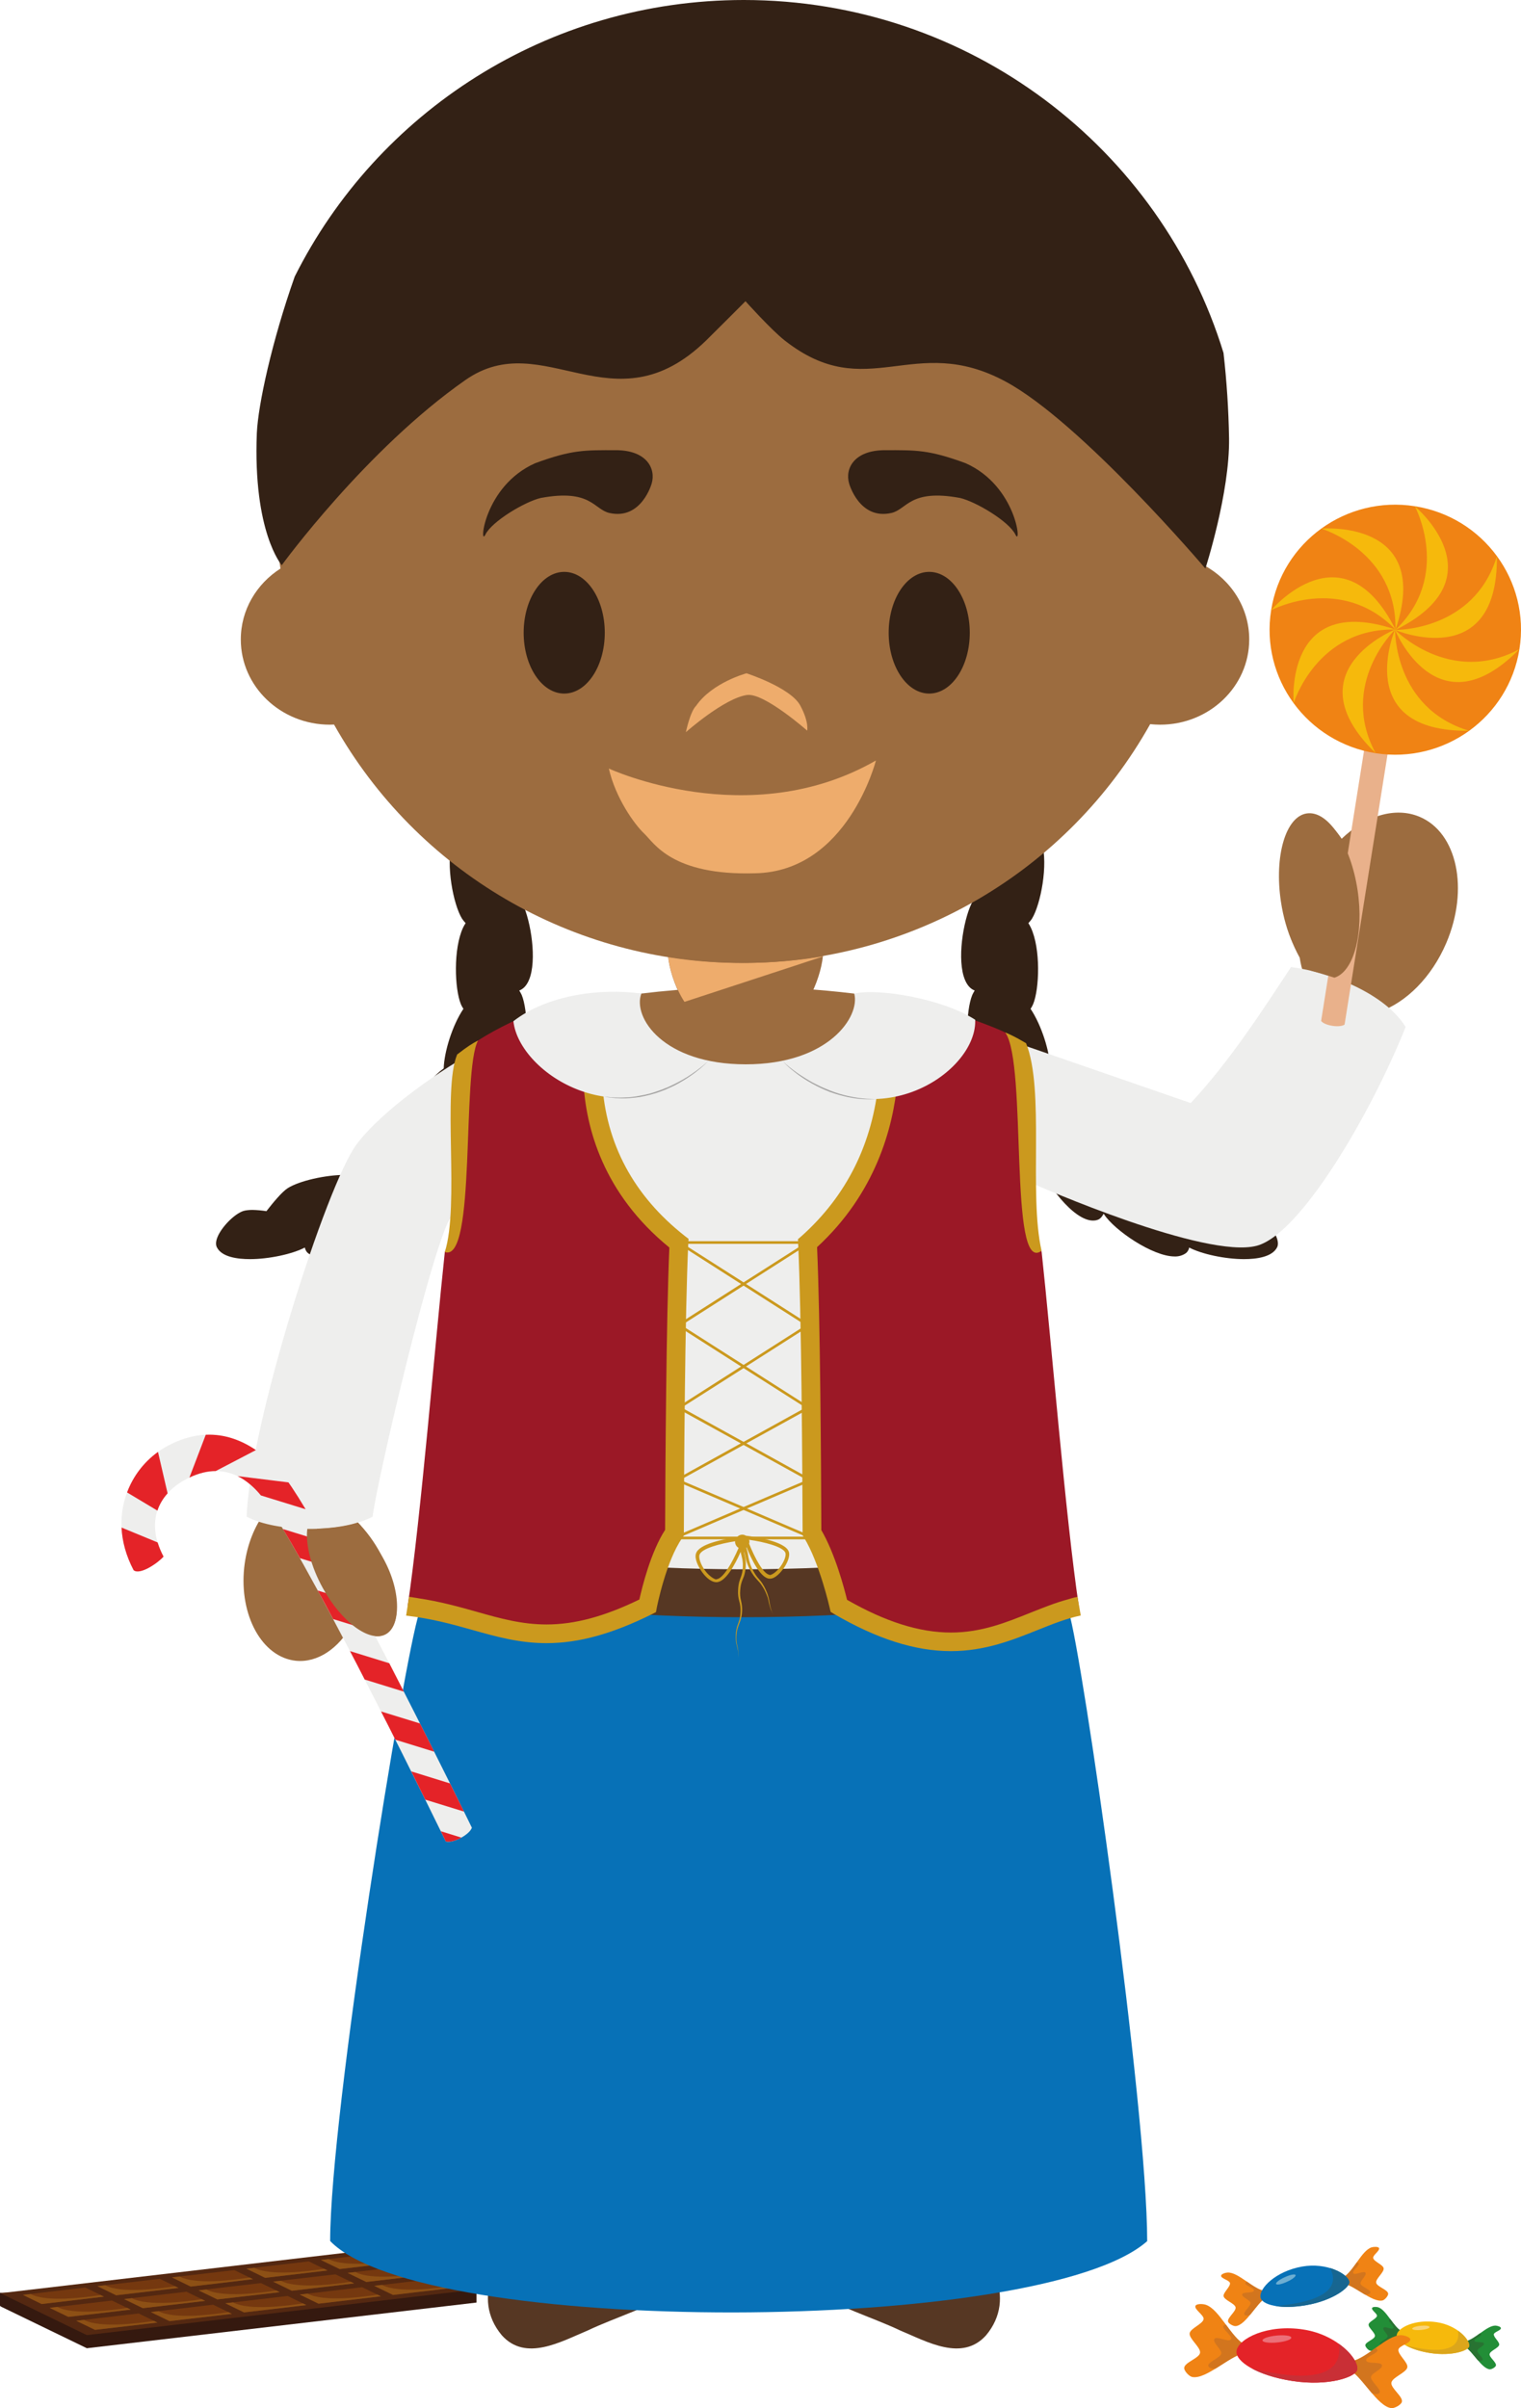 <svg version="1.1" xmlns="http://www.w3.org/2000/svg" xmlns:xlink="http://www.w3.org/1999/xlink" width="75.009" height="118.733" viewBox="0,0,75.009,118.733"><g transform="translate(-203.175,-120.804)"><g data-paper-data="{&quot;isPaintingLayer&quot;:true}" fill-rule="evenodd" stroke="none" stroke-width="1" stroke-linecap="butt" stroke-linejoin="miter" stroke-miterlimit="10" stroke-dasharray="" stroke-dashoffset="0" style="mix-blend-mode: normal"><path d="M226.675,233.697v0.633l-19.212,2.251h-0.006l-4.26,-2.064l0.015,-0.002l-0.037,-0.022v-0.645l6.063,-0.04l13.165,-1.542l2.971,1.44z" fill="#35190f"/><path d="M207.456,235.934l-4.26,-2.066l19.209,-2.251l4.26,2.068z" fill="#542811"/><path d="M219.924,232.677l-0.924,-0.445l3.075,-0.363l0.924,0.448z" fill="#75380f"/><path d="M219.386,232.185c0.764,0.418 2.704,0.168 3.446,0.05l0.166,0.083l-3.074,0.36l-0.924,-0.448l0.386,-0.045" fill="#8d5015"/><path d="M221.24,233.314l-0.922,-0.448l3.075,-0.357l0.921,0.442z" fill="#75380f"/><path d="M220.702,232.824c0.764,0.418 2.704,0.165 3.445,0.05l0.167,0.078l-3.074,0.362l-0.922,-0.447l0.384,-0.043" fill="#8d5015"/><path d="M222.556,233.953l-0.924,-0.447l3.075,-0.363l0.923,0.448z" fill="#75380f"/><path d="M222.018,233.459c0.764,0.42 2.704,0.17 3.445,0.05l0.167,0.083l-3.074,0.362l-0.924,-0.449l0.386,-0.046" fill="#8d5015"/><path d="M216.251,233.11l-0.924,-0.452l3.075,-0.358l0.924,0.447z" fill="#75380f"/><path d="M215.713,232.615c0.764,0.419 2.704,0.17 3.446,0.05l0.166,0.083l-3.074,0.362l-0.924,-0.452l0.386,-0.043" fill="#8d5015"/><path d="M217.567,233.746l-0.924,-0.45l3.075,-0.357l0.923,0.445z" fill="#75380f"/><path d="M217.031,233.254c0.762,0.419 2.702,0.166 3.446,0.051l0.166,0.08l-3.076,0.363l-0.924,-0.45l0.388,-0.044" fill="#8d5015"/><path d="M218.883,234.383l-0.924,-0.447l3.074,-0.362l0.924,0.447z" fill="#75380f"/><path d="M218.347,233.889c0.762,0.421 2.701,0.17 3.445,0.05l0.167,0.083l-3.076,0.363l-0.924,-0.45l0.388,-0.046" fill="#8d5015"/><path d="M212.578,233.54l-0.924,-0.452l3.075,-0.358l0.921,0.447z" fill="#75380f"/><path d="M212.038,233.045c0.764,0.421 2.705,0.17 3.445,0.05l0.167,0.083l-3.072,0.363l-0.924,-0.452l0.384,-0.044" fill="#8d5015"/><path d="M213.894,234.175l-0.924,-0.448l3.074,-0.358l0.922,0.448z" fill="#75380f"/><path d="M213.354,233.685c0.764,0.416 2.705,0.165 3.445,0.048l0.167,0.085l-3.072,0.357l-0.924,-0.447l0.384,-0.043" fill="#8d5015"/><path d="M215.21,234.814l-0.922,-0.448l3.072,-0.362l0.922,0.452z" fill="#75380f"/><path d="M214.67,234.32c0.763,0.42 2.705,0.17 3.445,0.05l0.167,0.085l-3.073,0.36l-0.921,-0.45l0.382,-0.045" fill="#8d5015"/><path d="M208.903,233.97l-0.922,-0.45l3.072,-0.36l0.926,0.448z" fill="#75380f"/><path d="M208.365,233.476c0.765,0.42 2.705,0.166 3.445,0.05l0.169,0.083l-3.076,0.362l-0.922,-0.449l0.384,-0.046" fill="#8d5015"/><path d="M210.219,234.605l-0.922,-0.447l3.072,-0.363l0.926,0.452z" fill="#75380f"/><path d="M209.681,234.115c0.763,0.416 2.705,0.166 3.445,0.048l0.169,0.085l-3.077,0.358l-0.921,-0.448l0.383,-0.043" fill="#8d5015"/><path d="M211.534,235.244l-0.921,-0.447l3.072,-0.362l0.926,0.451z" fill="#75380f"/><path d="M210.997,234.752c0.765,0.419 2.705,0.168 3.444,0.05l0.17,0.085l-3.077,0.358l-0.921,-0.447l0.384,-0.046" fill="#8d5015"/><path d="M205.23,234.4l-0.924,-0.45l3.076,-0.36l0.922,0.448z" fill="#75380f"/><path d="M204.69,233.909c0.766,0.418 2.705,0.165 3.447,0.05l0.167,0.08l-3.074,0.363l-0.924,-0.45l0.384,-0.044" fill="#8d5015"/><path d="M206.546,235.035l-0.924,-0.445l3.074,-0.36l0.924,0.447z" fill="#75380f"/><path d="M206.006,234.543c0.765,0.421 2.703,0.168 3.447,0.05l0.167,0.085l-3.075,0.358l-0.923,-0.447l0.384,-0.046" fill="#8d5015"/><path d="M207.861,235.675l-0.923,-0.446l3.076,-0.362l0.922,0.45z" fill="#75380f"/><path d="M207.321,235.183c0.766,0.418 2.706,0.167 3.448,0.05l0.167,0.085l-3.075,0.357l-0.924,-0.447l0.384,-0.046" fill="#8d5015"/><path d="M265.556,233.77c0.046,0.063 0.094,0.227 0.074,0.303c-0.443,0.208 -0.994,1.361 -1.511,1.418c-0.11,0.013 -0.35,-0.111 -0.38,-0.218c-0.058,-0.185 0.401,-0.508 0.37,-0.705c-0.037,-0.198 -0.552,-0.352 -0.592,-0.552c-0.033,-0.174 0.351,-0.475 0.314,-0.652c-0.033,-0.14 -0.455,-0.22 -0.437,-0.36c0.011,-0.092 0.239,-0.155 0.334,-0.155c0.531,-0.009 1.228,0.807 1.828,0.921" fill="#f08314"/><path d="M264.664,233.297c0.301,0.209 0.606,0.416 0.891,0.473c0.046,0.063 0.094,0.225 0.074,0.301c-0.243,0.116 -0.522,0.517 -0.805,0.862c-0.114,0.046 -0.206,0.057 -0.268,0.004c-0.123,-0.109 0.314,-0.43 0.29,-0.595c-0.022,-0.142 -0.443,-0.273 -0.41,-0.417c0.039,-0.146 0.544,-0.037 0.575,-0.185c0.033,-0.136 -0.481,-0.256 -0.415,-0.38c0.016,-0.027 0.04,-0.049 0.068,-0.063" fill="#d2751e"/><path d="M269.409,233.096c0.526,-0.312 0.901,-1.318 1.404,-1.488c0.086,-0.028 0.325,-0.046 0.366,0.03c0.066,0.13 -0.305,0.35 -0.285,0.49c0.022,0.18 0.485,0.329 0.516,0.51c0.033,0.199 -0.402,0.517 -0.369,0.714c0.04,0.2 0.58,0.342 0.593,0.543c0.004,0.109 -0.174,0.31 -0.281,0.331c-0.507,0.118 -1.42,-0.776 -1.907,-0.822c-0.048,-0.066 -0.057,-0.231 -0.037,-0.308" fill="#f08314"/><path d="M270.086,232.35c0.031,-0.001 0.062,0.012 0.083,0.035c0.105,0.094 -0.336,0.38 -0.259,0.498c0.08,0.126 0.518,-0.144 0.604,-0.022c0.083,0.12 -0.268,0.388 -0.244,0.535c0.037,0.161 0.555,0.314 0.478,0.458c-0.04,0.07 -0.133,0.091 -0.252,0.087c-0.388,-0.229 -0.783,-0.51 -1.051,-0.539c-0.046,-0.063 -0.055,-0.229 -0.037,-0.305c0.25,-0.15 0.465,-0.452 0.678,-0.746" fill="#d2751e"/><path d="M265.337,234.072c-0.077,-0.436 0.74,-1.287 2.056,-1.518c1.218,-0.214 2.256,0.364 2.324,0.75c0.048,0.266 -0.788,0.92 -2.111,1.152c-1.273,0.225 -2.203,-0.009 -2.27,-0.384" fill="#0771b7"/><path d="M269.717,233.305c0.046,0.264 -0.788,0.92 -2.111,1.15c-0.608,0.109 -1.137,0.111 -1.531,0.044c3.12,-0.269 3,-1.314 2.69,-1.872c0.544,0.163 0.911,0.451 0.952,0.678" fill="#176691"/><path d="M267.066,232.973c0.029,0.065 -0.162,0.218 -0.428,0.334c-0.263,0.124 -0.502,0.168 -0.533,0.104c-0.028,-0.063 0.163,-0.213 0.428,-0.331c0.266,-0.125 0.505,-0.17 0.533,-0.107" fill="#6daed2"/><path d="M272.302,235.752c0.019,0.06 0.015,0.2 -0.022,0.25c-0.397,0.048 -1.126,0.785 -1.539,0.7c-0.087,-0.021 -0.237,-0.18 -0.234,-0.27c0.008,-0.162 0.447,-0.284 0.472,-0.447c0.026,-0.162 -0.334,-0.417 -0.31,-0.576c0.02,-0.149 0.397,-0.28 0.413,-0.424c0.01,-0.111 -0.29,-0.286 -0.24,-0.39c0.033,-0.068 0.226,-0.057 0.299,-0.033c0.408,0.133 0.731,0.947 1.161,1.189" fill="#228e37"/><path d="M271.742,235.155c0.176,0.237 0.354,0.482 0.56,0.595c0.02,0.063 0.015,0.201 -0.022,0.253c-0.217,0.024 -0.537,0.26 -0.847,0.452c-0.101,0.009 -0.177,-0.009 -0.207,-0.07c-0.067,-0.113 0.356,-0.247 0.38,-0.377c0.02,-0.118 -0.272,-0.332 -0.206,-0.432c0.068,-0.103 0.428,0.115 0.492,0.011c0.059,-0.101 -0.299,-0.325 -0.216,-0.404c0.018,-0.017 0.041,-0.027 0.066,-0.028" fill="#287332"/><path d="M275.445,236.246c0.49,-0.105 1.045,-0.78 1.475,-0.78c0.075,0 0.263,0.046 0.272,0.12c0.02,0.114 -0.325,0.19 -0.347,0.302c-0.028,0.144 0.288,0.38 0.264,0.523c-0.03,0.162 -0.448,0.297 -0.474,0.46c-0.024,0.158 0.353,0.41 0.311,0.568c-0.024,0.085 -0.217,0.19 -0.305,0.183c-0.419,-0.043 -0.886,-0.97 -1.25,-1.132c-0.02,-0.061 0.022,-0.196 0.054,-0.244" fill="#228e37"/><path d="M276.163,235.845c0.023,0.01 0.043,0.026 0.058,0.046c0.054,0.102 -0.358,0.21 -0.334,0.32c0.03,0.118 0.439,0.022 0.47,0.14c0.032,0.116 -0.312,0.23 -0.325,0.347c-0.018,0.135 0.344,0.386 0.243,0.476c-0.048,0.048 -0.125,0.039 -0.217,0.004c-0.237,-0.281 -0.47,-0.598 -0.67,-0.687c-0.017,-0.061 0.025,-0.197 0.058,-0.245c0.23,-0.052 0.478,-0.227 0.717,-0.401" fill="#287332"/><path d="M272.055,235.926c0.055,-0.358 0.91,-0.796 1.984,-0.626c0.994,0.15 1.64,0.868 1.589,1.182c-0.035,0.218 -0.852,0.502 -1.93,0.336c-1.041,-0.163 -1.689,-0.584 -1.643,-0.892" fill="#f6b90c"/><path d="M275.628,236.482c-0.036,0.22 -0.852,0.502 -1.929,0.336c-0.494,-0.079 -0.907,-0.213 -1.19,-0.373c2.473,0.613 2.658,-0.22 2.568,-0.729c0.373,0.266 0.581,0.585 0.551,0.766" fill="#dca61b"/><path d="M273.675,235.538c0.005,0.055 -0.18,0.12 -0.414,0.14c-0.237,0.026 -0.433,-0.002 -0.444,-0.057c-0.002,-0.057 0.185,-0.124 0.422,-0.146c0.237,-0.024 0.432,0.004 0.436,0.063" fill="#f9d477"/><path d="M264.568,236.416c0.028,0.102 0.022,0.331 -0.038,0.421c-0.665,0.074 -1.878,1.309 -2.567,1.161c-0.145,-0.031 -0.397,-0.295 -0.389,-0.445c0.012,-0.274 0.742,-0.476 0.782,-0.744c0.043,-0.269 -0.553,-0.696 -0.512,-0.965c0.033,-0.244 0.658,-0.46 0.688,-0.702c0.023,-0.193 -0.486,-0.483 -0.4,-0.653c0.055,-0.114 0.379,-0.094 0.498,-0.054c0.682,0.221 1.218,1.573 1.938,1.981" fill="#f08314"/><path d="M263.633,235.421c0.295,0.399 0.593,0.803 0.935,0.995c0.026,0.102 0.022,0.331 -0.037,0.421c-0.366,0.039 -0.893,0.432 -1.416,0.751c-0.164,0.013 -0.289,-0.016 -0.344,-0.112c-0.108,-0.194 0.592,-0.412 0.634,-0.63c0.03,-0.199 -0.452,-0.554 -0.34,-0.72c0.112,-0.17 0.711,0.19 0.818,0.015c0.096,-0.164 -0.502,-0.542 -0.364,-0.672c0.031,-0.029 0.071,-0.046 0.114,-0.048" fill="#d2751e"/><path d="M269.81,237.234c0.814,-0.166 1.735,-1.292 2.455,-1.296c0.127,0 0.439,0.08 0.459,0.205c0.028,0.188 -0.547,0.312 -0.584,0.5c-0.048,0.24 0.48,0.635 0.439,0.877c-0.044,0.268 -0.746,0.49 -0.786,0.76c-0.044,0.268 0.588,0.69 0.516,0.948c-0.037,0.144 -0.36,0.321 -0.51,0.308c-0.7,-0.07 -1.478,-1.617 -2.084,-1.89c-0.028,-0.1 0.035,-0.322 0.094,-0.412" fill="#f08314"/><path d="M271.007,236.574c0.04,0.017 0.073,0.043 0.093,0.08c0.09,0.166 -0.597,0.34 -0.553,0.528c0.048,0.199 0.73,0.04 0.78,0.236c0.053,0.192 -0.513,0.382 -0.541,0.578c-0.033,0.22 0.568,0.644 0.408,0.794c-0.081,0.077 -0.213,0.064 -0.364,0.005c-0.395,-0.46 -0.782,-0.997 -1.115,-1.148c-0.029,-0.102 0.035,-0.323 0.094,-0.412c0.386,-0.079 0.795,-0.371 1.198,-0.661" fill="#d2751e"/><path d="M264.156,236.708c0.09,-0.594 1.514,-1.331 3.31,-1.047c1.652,0.257 2.73,1.45 2.644,1.976c-0.055,0.36 -1.416,0.84 -3.215,0.557c-1.736,-0.269 -2.822,-0.973 -2.739,-1.486" fill="#e42328"/><path d="M270.109,237.637c-0.054,0.36 -1.415,0.84 -3.214,0.556c-0.83,-0.128 -1.508,-0.355 -1.986,-0.615c4.125,1.015 4.433,-0.371 4.283,-1.221c0.621,0.442 0.966,0.974 0.918,1.28" fill="#c92f36"/><path d="M266.856,236.058c0.014,0.094 -0.3,0.2 -0.695,0.24c-0.39,0.04 -0.72,-0.006 -0.727,-0.1c-0.008,-0.094 0.299,-0.203 0.694,-0.242c0.395,-0.038 0.72,0.006 0.728,0.102" fill="#ec6f78"/><path d="M239.201,230.618c0.064,0.266 -0.022,0.594 -0.196,0.866c-0.577,0.882 -1.575,1.587 -2.422,2.18c-1.317,0.895 -2.978,1.357 -4.435,2.047c-1.312,0.547 -3.046,1.544 -4.222,0.237c-1.558,-1.854 -0.238,-4.213 1.582,-5.33zM240.523,230.618c-0.062,0.266 0.022,0.594 0.202,0.866c0.57,0.882 1.569,1.587 2.42,2.18c1.317,0.895 2.978,1.357 4.433,2.047c1.314,0.547 3.044,1.544 4.222,0.237c1.556,-1.854 0.235,-4.213 -1.584,-5.33z" fill="#563723"/><path d="M250.696,164.535c0.099,0.334 0.253,0.561 0.463,0.679c-0.417,0.715 -0.783,2.629 -0.463,3.715c0.106,0.352 0.27,0.583 0.494,0.69c0.018,0.009 0.035,0.013 0.052,0.022c-0.05,0.082 -0.091,0.157 -0.12,0.222c-0.309,0.749 -0.38,2.739 0.114,3.779c0.159,0.332 0.358,0.537 0.599,0.609c0.035,0.009 0.07,0.015 0.106,0.015c0.011,0 0.017,0 0.021,-0.002c-0.039,0.914 0.523,2.705 1.256,3.5c0.25,0.27 0.507,0.412 0.752,0.412h0.007c0.114,0 0.235,-0.058 0.349,-0.168c0.393,1.111 1.769,2.976 2.754,2.976c0.069,0.001 0.138,-0.009 0.204,-0.031c0.128,-0.032 0.23,-0.141 0.318,-0.308c0.007,0.012 0.02,0.027 0.027,0.04c0.511,0.777 2.385,2.068 3.473,2.068c0.202,0.008 0.402,-0.052 0.566,-0.17c0.08,-0.07 0.133,-0.165 0.152,-0.27c0.619,0.325 1.777,0.571 2.703,0.571c0.608,0 1.387,-0.098 1.633,-0.582c0.073,-0.144 0.046,-0.349 -0.07,-0.596c-0.264,-0.534 -0.909,-1.134 -1.304,-1.213c-0.12,-0.024 -0.248,-0.035 -0.388,-0.035c-0.211,0 -0.443,0.029 -0.678,0.062c-0.34,-0.435 -0.779,-0.965 -1.062,-1.14c-0.567,-0.355 -1.833,-0.645 -2.827,-0.65c-0.041,-0.098 -0.083,-0.187 -0.127,-0.25c-0.406,-0.614 -1.647,-1.543 -2.697,-1.91c-0.003,-0.05 -0.009,-0.101 -0.02,-0.15c-0.16,-0.784 -1.097,-2.276 -2.012,-2.939c-0.024,-0.818 -0.426,-2.119 -0.972,-2.937c0.048,-0.073 0.09,-0.15 0.125,-0.23c0.309,-0.745 0.382,-2.735 -0.115,-3.78c-0.036,-0.079 -0.078,-0.149 -0.12,-0.214c0.077,-0.083 0.143,-0.161 0.183,-0.229c0.42,-0.692 0.807,-2.651 0.48,-3.753c-0.099,-0.334 -0.255,-0.56 -0.463,-0.67c0.415,-0.72 0.783,-2.633 0.463,-3.722c-0.103,-0.349 -0.272,-0.582 -0.496,-0.691c-0.057,-0.027 -0.119,-0.04 -0.182,-0.038c-0.555,0 -1.519,0.93 -1.613,1.438c-0.059,0.328 -0.022,0.676 0.048,1.056c-0.434,0.345 -0.961,0.792 -1.133,1.076c-0.423,0.689 -0.805,2.646 -0.48,3.748M229.33,164.535c-0.098,0.334 -0.254,0.561 -0.458,0.679c0.412,0.715 0.778,2.629 0.458,3.715c-0.105,0.352 -0.27,0.583 -0.496,0.69c-0.015,0.009 -0.035,0.013 -0.052,0.022c0.046,0.071 0.087,0.145 0.123,0.222c0.307,0.749 0.379,2.739 -0.115,3.779c-0.158,0.332 -0.359,0.537 -0.598,0.609c-0.044,0.011 -0.089,0.016 -0.134,0.013c0.046,0.914 -0.516,2.705 -1.249,3.5c-0.252,0.27 -0.505,0.412 -0.752,0.412h-0.01c-0.114,0 -0.23,-0.058 -0.344,-0.168c-0.396,1.111 -1.771,2.976 -2.756,2.976c-0.071,0.001 -0.141,-0.01 -0.209,-0.031c-0.121,-0.032 -0.226,-0.141 -0.314,-0.308c-0.009,0.013 -0.017,0.026 -0.024,0.04c-0.513,0.777 -2.388,2.068 -3.478,2.068c-0.233,0 -0.426,-0.06 -0.566,-0.17c-0.07,-0.059 -0.121,-0.15 -0.149,-0.27c-0.619,0.325 -1.78,0.571 -2.704,0.571c-0.608,0 -1.389,-0.098 -1.632,-0.582c-0.075,-0.144 -0.049,-0.349 0.07,-0.596c0.263,-0.534 0.908,-1.134 1.303,-1.213c0.121,-0.024 0.246,-0.035 0.386,-0.035c0.229,0.005 0.457,0.026 0.683,0.062c0.338,-0.435 0.777,-0.965 1.06,-1.14c0.568,-0.355 1.834,-0.645 2.826,-0.65c0.04,-0.098 0.085,-0.187 0.125,-0.25c0.404,-0.614 1.655,-1.543 2.699,-1.91c0.004,-0.05 0.01,-0.1 0.02,-0.15c0.16,-0.784 1.095,-2.276 2.013,-2.939c0.024,-0.818 0.423,-2.119 0.972,-2.937c-0.055,-0.085 -0.097,-0.161 -0.125,-0.23c-0.308,-0.745 -0.382,-2.735 0.111,-3.78c0.036,-0.074 0.077,-0.146 0.123,-0.214c-0.076,-0.083 -0.138,-0.161 -0.182,-0.229c-0.423,-0.692 -0.805,-2.651 -0.483,-3.753c0.101,-0.334 0.257,-0.56 0.463,-0.67c-0.414,-0.72 -0.783,-2.633 -0.463,-3.722c0.108,-0.349 0.273,-0.582 0.499,-0.691c0.056,-0.027 0.118,-0.04 0.18,-0.038c0.557,0 1.52,0.93 1.612,1.438c0.064,0.328 0.022,0.676 -0.046,1.056c0.433,0.345 0.957,0.792 1.133,1.076c0.423,0.689 0.805,2.646 0.48,3.748" data-paper-data="{&quot;origPos&quot;:null}" fill="#332115"/><path d="M273.183,161.075c1.856,0.781 2.446,3.567 1.318,6.219c-0.726,1.701 -1.983,2.93 -3.28,3.39v0.004c0,0 -3.461,9.768 -6.476,10.853c-2.438,0.879 -11.034,-2.595 -11.034,-2.595c0,0 -0.695,-2.657 -1.055,-3.497c-0.496,-1.149 -2.494,-4.309 -2.494,-4.309l11.77,4.193l5.543,-6.48c-0.092,-0.259 -0.16,-0.543 -0.204,-0.831c-0.358,-0.644 -0.648,-1.454 -0.825,-2.354c-0.461,-2.35 0.05,-4.427 1.145,-4.639c0.586,-0.111 1.218,0.332 1.749,1.128c1.176,-1.126 2.631,-1.592 3.843,-1.082M221.246,176.748c1.8,-2.288 8.3,-5.672 8.3,-5.672c0,0 -3.022,5.47 -3.568,7.894c-0.07,0.308 -0.202,0.927 -0.358,1.358c-0.197,0.538 -0.792,1.419 -1.654,2.63c-1.717,2.415 -3.323,12.622 -3.323,12.622c0.038,0.07 0.075,0.137 0.108,0.214c0.488,0.486 0.898,1.044 1.215,1.656c0.933,1.743 1.032,3.51 0.22,3.933c-0.437,0.229 -1.043,0.031 -1.655,-0.471c-0.658,1.165 -1.691,1.885 -2.771,1.774c-1.657,-0.175 -2.792,-2.232 -2.542,-4.595c0.108,-0.995 0.444,-1.885 0.916,-2.57l-0.005,0.063c0,0 1.416,-14.136 5.118,-18.836" data-paper-data="{&quot;origPos&quot;:null}" fill="#9c6c3f"/><path d="M223.842,200.34c-0.011,-5.558 1.417,-18.747 1.637,-19.65c-0.917,1.121 1.499,-8.267 1.52,-8.28c1.074,-0.964 3.391,-1.842 4.646,-2.106c0,0 19.533,0.845 20.92,1.654v0.005c0,0 1.977,7.398 1.238,7.064c0.774,1.17 2.018,17.86 2.082,21.258c0.645,1.974 3.864,24.412 3.864,31.017c-5.24,4.636 -35.725,4.738 -40.292,-0.007c0,-6.316 3.652,-28.772 4.385,-30.956" fill="#0771b7"/><path d="M223.915,197.616c0.294,-6.281 1.376,-16.147 1.564,-16.926c-0.917,1.121 -3.735,13.224 -3.928,14.893c-1.571,0.822 -4.733,0.776 -6.212,0c0.153,-4.547 3.937,-16.364 5.416,-18.35c1.264,-1.695 4.184,-3.724 6.173,-4.784c0.024,-0.013 0.05,-0.026 0.072,-0.04c1.073,-0.964 3.39,-1.839 4.643,-2.105c2.706,-0.654 6.358,-0.796 6.358,-0.796l1.76,0.026h0.149l1.773,-0.026c0,0 3.373,0.129 6.02,0.711c1.288,0.218 3.475,0.93 4.862,1.739v0.004l9.331,3.227c1.96,-2.1 3.606,-4.671 4.946,-6.704c2.004,0.253 4.661,1.344 5.653,2.952c-1.696,4.245 -5.18,10.226 -7.349,10.79c-2.528,0.658 -10.604,-2.866 -11.343,-3.2c0.645,0.978 1.62,12.733 1.96,18.59c-5.456,1.886 -25.296,2.284 -31.848,0" fill="#eeeeed"/><path d="M255.878,199.121c-10.595,1.886 -21.44,1.892 -32.037,0.017c0.011,-0.797 0.036,-1.593 0.074,-2.389c10.529,1.906 21.316,1.903 31.844,-0.007c0.059,0.984 0.099,1.805 0.119,2.378" fill="#563723"/><path d="M232.937,169.887c-2.026,-0.085 -5.642,1.737 -6.546,2.477c-1.28,2.223 0.237,6.947 -1.28,10.171c-0.469,4.364 -1.183,13.126 -1.834,17.468c4.357,0.495 6.17,2.797 11.837,-0.026c0,0 0.456,-2.365 1.325,-3.607c0.018,-5.286 0.081,-11.358 0.218,-14.271c-6.373,-5.012 -3.72,-12.212 -3.72,-12.212M246.722,169.888c0.858,-0.037 2.001,0.269 3.103,0.69c1.498,0.576 2.94,1.023 3.458,1.451c1.282,2.225 0.026,7.099 1.262,10.507c0.474,4.364 1.183,13.126 1.834,17.468c-3.138,0.652 -5.657,3.583 -11.834,-0.026c0,0 -0.505,-2.267 -1.328,-3.607c-0.015,-5.286 -0.081,-11.358 -0.217,-14.271c5.63,-5.013 3.72,-12.213 3.72,-12.213" fill="#9b1826"/><path d="M225.11,182.535c0.74,-2.293 -0.13,-7.972 0.61,-9.741c0.534,-0.41 0.714,-0.52 1.03,-0.69c-0.819,1.523 -0.073,10.988 -1.64,10.431M236.944,181.741l0.189,0.144l-0.016,0.235c-0.164,3.476 -0.208,11.123 -0.217,14.252l-0.002,0.142l-0.079,0.118c-0.805,1.152 -1.249,3.412 -1.253,3.434l-0.042,0.222l-0.202,0.103c-1.959,0.973 -3.609,1.427 -5.194,1.427c-1.343,0 -2.48,-0.319 -3.685,-0.659c-0.982,-0.279 -2.016,-0.558 -3.24,-0.698l0.144,-0.928c0.367,0.052 0.457,0.072 0.457,0.072c1.082,0.162 1.998,0.419 2.888,0.668c1.143,0.327 2.22,0.624 3.436,0.624c1.385,0 2.844,-0.388 4.578,-1.231c0.138,-0.617 0.56,-2.338 1.27,-3.434c0.011,-3.146 0.055,-10.383 0.209,-13.92c-3.274,-2.666 -4.117,-5.908 -4.238,-8.171c-0.069,-1.266 0.053,-2.535 0.362,-3.765c0.042,-0.169 0.109,-0.331 0.2,-0.48c0.342,-0.057 0.915,0.004 0.915,0.004l-0.055,0.146c-0.004,0.015 -0.634,1.768 -0.5,4.078c0.18,3.068 1.552,5.631 4.075,7.616zM252.746,171.707c0.429,0.166 1.03,0.532 1.03,0.532c0.93,2.304 0.125,7.432 0.764,10.233c-1.64,1.239 -0.687,-9.251 -1.793,-10.765M256.473,200.455c-0.713,0.148 -1.402,0.425 -2.137,0.72c-1.207,0.482 -2.575,1.036 -4.266,1.036h-0.004c-1.765,0 -3.65,-0.604 -5.76,-1.833l-0.17,-0.105l-0.044,-0.194c-0.005,-0.024 -0.5,-2.212 -1.269,-3.471l-0.067,-0.109v-0.127c-0.012,-3.126 -0.055,-10.776 -0.22,-14.252l-0.009,-0.22l0.165,-0.141c2.24,-1.999 3.526,-4.587 3.816,-7.689c0.217,-2.317 -0.23,-4.05 -0.237,-4.067l-0.04,-0.153l0.94,0.046c0.055,0.153 0.095,0.312 0.12,0.473c0.212,1.251 0.258,2.525 0.138,3.788c-0.21,2.252 -1.07,5.477 -3.96,8.137c0.158,3.538 0.2,10.81 0.21,13.95c0.681,1.169 1.129,2.864 1.269,3.438c1.889,1.08 3.568,1.613 5.122,1.613c1.511,0 2.734,-0.5 3.921,-0.976c0.632,-0.251 1.233,-0.495 1.87,-0.665c0,0 0.243,-0.08 0.452,-0.12z" fill="#cb991e"/><path d="M239.845,188.1l3.063,-1.955l-3.063,-1.955l-3.064,1.955zM242.902,190.205l-3.057,-1.946l-3.057,1.946l3.057,1.689l3.056,-1.689zM239.845,192.046l-3.125,1.726l3.125,1.333l3.125,-1.333zM239.845,195.252l-3.07,1.315h6.14zM239.845,184.03l2.975,-1.898h-5.951zM243.079,186.099l-0.028,0.046l0.028,0.045l-3.114,1.988l3.114,1.988l-0.028,0.046l0.026,0.05l-3.094,1.706l3.094,1.715l-0.05,0.085l0.044,0.102l-3.06,1.31l3.06,1.311l-0.033,0.076h0.007v0.133h-6.4v-0.133h0.003l-0.03,-0.077l3.06,-1.31l-3.059,-1.31l0.042,-0.102l-0.049,-0.085l3.097,-1.715l-3.097,-1.706l0.029,-0.05l-0.033,-0.046l3.114,-1.988l-3.114,-1.988l0.028,-0.045l-0.028,-0.046l3.114,-1.99l-3.114,-1.99l0.037,-0.052v-0.068h6.399v0.068l0.035,0.052l-3.114,1.99z" fill="#cb991e"/><path d="M241.654,198.057c0.194,-0.261 0.299,-0.552 0.255,-0.687c-0.101,-0.31 -1.077,-0.548 -1.793,-0.648c0.023,0.062 0.024,0.13 0.002,0.192c0.275,0.694 0.714,1.53 1.032,1.538l0.011,0.09v-0.09c0.09,0 0.32,-0.159 0.493,-0.395M238.49,198.668c0.336,-0.004 0.799,-0.818 1.11,-1.546c-0.103,-0.062 -0.175,-0.173 -0.175,-0.3c0,-0.01 0.004,-0.019 0.004,-0.028c-0.755,0.12 -1.654,0.354 -1.757,0.666c-0.053,0.152 0.057,0.48 0.272,0.778c0.188,0.26 0.447,0.43 0.537,0.43v0.09l0.009,-0.09M242.076,197.313c0.077,0.24 -0.103,0.613 -0.285,0.856c-0.082,0.111 -0.363,0.471 -0.643,0.471h-0.007c-0.45,0 -0.904,-0.947 -1.146,-1.542l-0.018,0.01c0.012,0.039 0.027,0.083 0.04,0.129c0.025,0.081 0.042,0.164 0.053,0.248c0.015,0.088 0.031,0.182 0.057,0.28c0.012,0.049 0.027,0.098 0.044,0.146c0.015,0.05 0.037,0.099 0.059,0.149l0.029,0.076c0.017,0.027 0.028,0.052 0.044,0.077c0.026,0.052 0.05,0.104 0.083,0.15c0.058,0.101 0.127,0.195 0.206,0.281c0.077,0.092 0.158,0.186 0.215,0.293c0.033,0.049 0.062,0.1 0.086,0.154c0.026,0.055 0.054,0.105 0.074,0.16c0.02,0.05 0.045,0.1 0.06,0.153c0.018,0.051 0.034,0.102 0.048,0.154c0.027,0.099 0.042,0.197 0.057,0.284c0.01,0.082 0.027,0.163 0.05,0.242c0.025,0.067 0.038,0.127 0.06,0.177c0.039,0.098 0.064,0.151 0.064,0.151c0,0 -0.027,-0.053 -0.068,-0.149c-0.027,-0.048 -0.047,-0.107 -0.073,-0.174c-0.022,-0.072 -0.046,-0.151 -0.064,-0.242c-0.017,-0.088 -0.037,-0.182 -0.065,-0.28c-0.015,-0.046 -0.035,-0.098 -0.055,-0.144c-0.018,-0.048 -0.042,-0.103 -0.066,-0.153c-0.022,-0.052 -0.049,-0.096 -0.079,-0.15c-0.029,-0.046 -0.055,-0.098 -0.09,-0.144c-0.061,-0.098 -0.143,-0.188 -0.224,-0.273c-0.038,-0.047 -0.081,-0.089 -0.118,-0.137l-0.058,-0.072l-0.05,-0.077c-0.042,-0.05 -0.068,-0.102 -0.094,-0.152c-0.016,-0.027 -0.029,-0.053 -0.044,-0.077c-0.015,-0.026 -0.024,-0.052 -0.04,-0.08c-0.024,-0.051 -0.05,-0.099 -0.07,-0.153c-0.017,-0.05 -0.037,-0.103 -0.057,-0.155c-0.028,-0.103 -0.05,-0.201 -0.068,-0.285c-0.017,-0.084 -0.037,-0.154 -0.053,-0.22c0.002,0.054 0.01,0.108 0.024,0.16c0.025,0.103 0.058,0.231 0.06,0.373c0.008,0.068 0,0.138 -0.002,0.212v0.03l-0.003,0.016v0.013l-0.008,0.056c-0.005,0.038 -0.009,0.07 -0.016,0.11c-0.015,0.08 -0.03,0.162 -0.057,0.242c-0.026,0.078 -0.066,0.153 -0.092,0.231c-0.059,0.148 -0.086,0.314 -0.097,0.48c-0.016,0.173 -0.002,0.348 0.042,0.517c0.045,0.174 0.062,0.355 0.048,0.535c0,0.043 -0.011,0.089 -0.013,0.132c-0.008,0.044 -0.008,0.084 -0.022,0.13c-0.01,0.041 -0.017,0.085 -0.03,0.126c-0.014,0.042 -0.025,0.08 -0.042,0.12c-0.029,0.081 -0.062,0.155 -0.085,0.232c-0.027,0.071 -0.045,0.15 -0.06,0.22c-0.02,0.148 -0.033,0.295 -0.024,0.425c0.002,0.133 0.033,0.253 0.057,0.358c0.022,0.091 0.034,0.184 0.035,0.277c0.007,0.079 0,0.138 0,0.179l-0.002,0.065v-0.065c-0.002,-0.041 0.004,-0.1 -0.004,-0.179c-0.003,-0.078 -0.02,-0.17 -0.049,-0.275c-0.024,-0.102 -0.061,-0.222 -0.066,-0.36c-0.009,-0.143 -0.005,-0.287 0.014,-0.43c0.015,-0.076 0.026,-0.157 0.051,-0.234c0.023,-0.075 0.054,-0.154 0.08,-0.23c0.016,-0.038 0.024,-0.078 0.04,-0.118c0.009,-0.039 0.012,-0.083 0.022,-0.122c0.011,-0.04 0.011,-0.083 0.015,-0.127c0.002,-0.041 0.009,-0.085 0.009,-0.126c0.008,-0.173 -0.012,-0.348 -0.062,-0.518c-0.022,-0.082 -0.042,-0.172 -0.052,-0.264c-0.002,-0.045 -0.007,-0.093 -0.009,-0.14l0.002,-0.13c0.007,-0.179 0.028,-0.356 0.088,-0.519c0.026,-0.083 0.059,-0.155 0.081,-0.229c0.024,-0.075 0.035,-0.146 0.048,-0.216c0.002,-0.037 0.005,-0.075 0.009,-0.112l0.007,-0.056v-0.051c0,-0.067 0.006,-0.133 -0.005,-0.2c-0.006,-0.123 -0.037,-0.233 -0.063,-0.343c-0.018,-0.059 -0.028,-0.113 -0.038,-0.172c-0.285,0.639 -0.746,1.496 -1.198,1.496h-0.002c-0.206,0 -0.463,-0.17 -0.693,-0.486c-0.196,-0.273 -0.398,-0.674 -0.308,-0.934c0.156,-0.476 1.376,-0.706 2.013,-0.796c0.066,-0.08 0.163,-0.127 0.267,-0.129c0.063,0.001 0.126,0.019 0.18,0.052c0.334,0.04 1.945,0.26 2.116,0.792" fill="#cb991e"/><path d="M241.753,173.105c-0.485,-0.773 1.172,-2.36 2.324,-3.38c0.255,0.026 0.707,0.068 1.227,0.068c1.163,-0.284 4.382,0.257 5.964,1.29v0.07c0.02,2.604 -5.12,6.036 -9.515,1.952M228.494,171.153c1.675,-1.305 4.347,-1.645 6.31,-1.36c0.342,0.036 0.688,-0.012 1.009,-0.047c1.154,1.021 2.782,2.594 2.306,3.36c-4.273,3.966 -9.357,0.613 -9.625,-1.953" fill="#eeeeed"/><path d="M232.937,174.865c0,0 0.09,0.013 0.243,0.026c0.077,0.013 0.171,0.018 0.277,0.02c0.055,0.004 0.112,0.004 0.173,0.004c0.062,0 0.125,0.007 0.191,0.004c0.066,-0.004 0.136,-0.006 0.204,-0.008c0.233,-0.007 0.465,-0.034 0.694,-0.081c0.164,-0.028 0.33,-0.063 0.5,-0.107c0.081,-0.024 0.167,-0.05 0.248,-0.076c0.083,-0.029 0.167,-0.055 0.252,-0.088c0.081,-0.028 0.163,-0.056 0.248,-0.096l0.12,-0.045l0.117,-0.055c0.299,-0.136 0.59,-0.292 0.869,-0.465c0.301,-0.191 0.589,-0.402 0.863,-0.63c0.116,-0.098 0.182,-0.164 0.182,-0.164c0,0 -0.062,0.068 -0.176,0.175c-0.156,0.145 -0.32,0.282 -0.49,0.41c-0.214,0.16 -0.473,0.336 -0.76,0.497c-0.187,0.108 -0.381,0.203 -0.58,0.286l-0.123,0.057c-0.083,0.03 -0.167,0.063 -0.25,0.094c-0.081,0.028 -0.167,0.054 -0.25,0.085c-0.086,0.024 -0.171,0.05 -0.257,0.072c-0.169,0.046 -0.336,0.08 -0.505,0.111c-0.157,0.023 -0.315,0.04 -0.474,0.052c-0.079,0.005 -0.153,0.007 -0.226,0.014h-0.206c-0.063,-0.001 -0.127,-0.004 -0.19,-0.01c-0.062,-0.001 -0.122,-0.001 -0.176,-0.01c-0.091,-0.011 -0.183,-0.02 -0.275,-0.028c-0.156,-0.031 -0.243,-0.044 -0.243,-0.044M241.753,173.105c0,0 0.055,0.057 0.16,0.148c0.245,0.213 0.505,0.408 0.777,0.585c0.114,0.076 0.237,0.148 0.364,0.227c0.13,0.078 0.266,0.153 0.408,0.22c0.14,0.072 0.286,0.14 0.435,0.2c0.072,0.031 0.145,0.062 0.222,0.09c0.074,0.029 0.149,0.055 0.223,0.083c0.282,0.097 0.57,0.173 0.863,0.227l0.2,0.035l0.186,0.026c0.057,0.011 0.116,0.013 0.171,0.018c0.055,0.004 0.108,0.01 0.156,0.015c0.099,0.002 0.182,0.009 0.252,0.009c0.14,0.004 0.224,0.004 0.224,0.004l-0.224,0.009c-0.07,0.004 -0.153,0 -0.254,0c-0.11,-0.003 -0.22,-0.009 -0.33,-0.018c-0.06,-0.008 -0.122,-0.013 -0.186,-0.02l-0.202,-0.03c-0.144,-0.024 -0.287,-0.054 -0.428,-0.09c-0.151,-0.035 -0.3,-0.078 -0.447,-0.126c-0.077,-0.026 -0.15,-0.052 -0.23,-0.078c-0.075,-0.035 -0.148,-0.06 -0.222,-0.092c-0.291,-0.125 -0.573,-0.27 -0.845,-0.432c-0.237,-0.141 -0.465,-0.298 -0.68,-0.471c-0.213,-0.162 -0.412,-0.343 -0.593,-0.54" fill="#a5a4a3"/><path d="M239.953,173.28c-4.077,0 -5.59,-2.322 -5.15,-3.487c1.13,-0.137 2.264,-0.233 3.401,-0.286l1.762,0.026h0.147l1.773,-0.026c0,0 1.578,0.061 3.417,0.286c0.303,1.13 -1.27,3.487 -5.35,3.487" data-paper-data="{&quot;origPos&quot;:null}" fill="#9c6c3f"/><path d="M238.056,171.07c-1.075,0 -1.946,-2.295 -1.946,-3.347h7.658c0,1.052 -0.875,3.347 -1.95,3.347h-3.762" data-paper-data="{&quot;origPos&quot;:null}" fill="#9c6c3f"/><path d="M236.931,170.201c-0.432,-0.655 -0.733,-1.562 -0.801,-2.219c2.524,0.408 5.098,0.399 7.619,-0.028l-0.008,0.015l-6.81,2.231" fill="#eeac6c"/><path d="M217.006,148.836c-0.176,-1.139 -0.264,-2.29 -0.262,-3.442c0,-12.644 10.308,-22.892 23.022,-22.892c12.715,0 23.022,10.248 23.022,22.892c0,1.112 -0.079,2.208 -0.232,3.281c1.327,0.722 2.225,2.088 2.225,3.657c0,2.319 -1.966,4.202 -4.396,4.202c-0.166,0 -0.329,-0.011 -0.489,-0.026c-4.082,7.281 -11.783,11.785 -20.13,11.773c-8.339,0.011 -16.033,-4.484 -20.118,-11.754c-0.067,0.005 -0.135,0.007 -0.202,0.007c-2.43,0 -4.396,-1.883 -4.396,-4.202c0,-1.458 0.777,-2.743 1.956,-3.496" data-paper-data="{&quot;origPos&quot;:null}" fill="#9c6c3f"/><path d="M235.311,144.65c0,0 -0.503,1.803 -2.082,1.446c-0.772,-0.174 -0.908,-1.201 -3.386,-0.74c-0.779,0.18 -2.417,1.156 -2.732,1.808c-0.316,0.652 -0.088,-2.392 2.457,-3.522c1.835,-0.675 2.457,-0.642 3.977,-0.642c1.52,0 1.987,0.907 1.766,1.65M245.052,144.65c0,0 0.503,1.803 2.082,1.446c0.772,-0.174 0.908,-1.201 3.386,-0.74c0.779,0.18 2.417,1.156 2.732,1.808c0.316,0.652 0.087,-2.392 -2.457,-3.522c-1.835,-0.675 -2.457,-0.642 -3.977,-0.642c-1.52,0 -1.987,0.907 -1.766,1.65" data-paper-data="{&quot;origPos&quot;:null}" fill="#332115"/><path d="M233,152c0,1.657 -0.895,3 -2,3c-1.105,0 -2,-1.343 -2,-3c0,-1.657 0.895,-3 2,-3c1.105,0 2,1.343 2,3M251,152c0,1.657 -0.895,3 -2,3c-1.105,0 -2,-1.343 -2,-3c0,-1.657 0.895,-3 2,-3c1.105,0 2,1.343 2,3" data-paper-data="{&quot;origPos&quot;:null}" fill="#332115"/><path d="M240.02,155.069c-1.125,0.153 -3.02,1.834 -3.02,1.834c0,0 0.207,-1.009 0.503,-1.299c0.8,-1.156 2.487,-1.604 2.487,-1.604c0,0 2.173,0.703 2.65,1.588c0.443,0.824 0.34,1.238 0.34,1.238c0,0 -2.121,-1.871 -2.96,-1.756z" fill="#eeac6c"/><path d="M233.2,158.696c0,0 6.897,3.208 13.172,-0.397c0,0 -1.39,5.47 -5.95,5.561c-4.115,0.122 -4.984,-1.492 -5.477,-1.956c-0.492,-0.463 -1.42,-1.772 -1.745,-3.208" fill="#eeac6c"/><path d="M263.787,142.406c0.04,2.692 -1.167,6.43 -1.167,6.43c0,0 -6.112,-7.198 -9.844,-9.214c-4.556,-2.465 -6.829,1.165 -10.902,-2.031c-0.678,-0.533 -1.935,-1.936 -1.935,-1.936c0,0 -1.533,1.539 -1.94,1.935c-4.578,4.458 -8.013,-0.745 -11.87,1.95c-4.907,3.425 -9.059,9.13 -9.059,9.13c0,0 -1.424,-1.619 -1.229,-6.515c0.064,-1.407 0.746,-4.536 1.868,-7.713c4.05,-8.083 12.446,-13.638 22.146,-13.638c11.145,0 20.568,7.326 23.658,17.4c0.159,1.395 0.25,2.798 0.274,4.202" data-paper-data="{&quot;origPos&quot;:null}" fill="#332115"/><path d="M225.158,211.594c0,0 -6.18,-12.72 -8.783,-16.606c-0.73,-1.095 -2.027,-2.293 -4.007,-1.261c-1.365,0.715 -2.05,2.083 -1.128,3.824c-0.265,0.306 -1.167,0.932 -1.476,0.67c-1.354,-2.566 -0.255,-5.123 1.729,-6.157c2.98,-1.56 5.179,0.716 6.078,2.077c2.594,3.912 8.875,16.776 8.875,16.776c-0.114,0.345 -0.942,0.788 -1.288,0.677" fill="#eeeeed"/><path d="M225.367,208.734c0.277,0.554 0.51,1.028 0.69,1.389l-1.91,-0.59c-0.206,-0.419 -0.438,-0.884 -0.691,-1.392l1.912,0.593M223.885,205.777c0.248,0.484 0.482,0.951 0.704,1.394l-1.918,-0.593c-0.226,-0.452 -0.461,-0.917 -0.706,-1.392l1.92,0.591M224.915,211.091l1.016,0.316c-0.274,0.148 -0.59,0.244 -0.774,0.186c0,0 -0.086,-0.182 -0.242,-0.503zM222.374,202.811c0.241,0.469 0.482,0.938 0.716,1.398l-1.93,-0.597c-0.236,-0.462 -0.478,-0.934 -0.726,-1.402l1.94,0.6M219.607,200.634c-0.257,-0.483 -0.509,-0.954 -0.761,-1.41l1.966,0.606c0.248,0.463 0.496,0.932 0.744,1.403l-1.949,-0.6M219.179,196.824c0.25,0.449 0.513,0.925 0.781,1.42l-1.993,-0.615c-0.292,-0.52 -0.573,-1.002 -0.836,-1.436l2.048,0.631M216.041,194.535c-0.309,-0.377 -0.689,-0.724 -1.145,-0.951l2.504,0.308c0.059,0.081 0.116,0.164 0.171,0.248c0.204,0.306 0.434,0.67 0.676,1.076l-2.206,-0.681M213.322,191.544c0.95,-0.046 1.781,0.285 2.473,0.755l-1.982,1.034c-0.395,0 -0.825,0.098 -1.297,0.321l0.806,-2.11M211.44,194.433c-0.226,0.251 -0.397,0.537 -0.502,0.851l-1.497,-0.897c0.299,-0.803 0.83,-1.498 1.525,-1.998l0.474,2.044M210.949,196.853c0.075,0.241 0.173,0.475 0.292,0.698c-0.265,0.306 -1.167,0.932 -1.477,0.67c-0.375,-0.711 -0.564,-1.423 -0.596,-2.103l1.782,0.735" fill="#e42328"/><path d="M218.33,196.185c0,0 1.562,0.038 2.495,-0.312c0.334,0.366 0.735,0.89 1.174,1.632c0.977,1.658 0.974,3.447 0.193,3.874c-0.783,0.425 -2.17,-0.593 -3.096,-2.275c-0.597,-1.078 -0.858,-2.165 -0.766,-2.919" data-paper-data="{&quot;origPos&quot;:null}" fill="#9c6c3f"/><path d="M269.484,171.32c-0.237,0.17 -0.988,0.054 -1.157,-0.18l2.381,-14.99l1.159,0.183l-2.383,14.986z" fill="#e9b18b"/><path d="M278.107,152.81c-0.535,3.362 -3.706,5.658 -7.09,5.13c-3.382,-0.537 -5.693,-3.692 -5.155,-7.054c0.533,-3.362 3.706,-5.655 7.088,-5.123c3.382,0.53 5.693,3.685 5.157,7.047" fill="#f08314"/><path d="M271.982,151.87c5.214,-2.578 0.968,-6.102 0.968,-6.102c0,0 1.843,3.417 -0.968,6.102M271.016,157.939c-4.165,-4.048 0.968,-6.103 0.968,-6.103c0,0 -2.811,2.686 -0.968,6.103" fill="#f6b90c"/><path d="M272,151.853c-2.702,-2.794 -6.138,-0.962 -6.138,-0.962c0,0 3.55,-4.224 6.137,0.962M278.103,152.812c-3.434,1.835 -6.136,-0.962 -6.136,-0.962c0,0 2.065,5.103 6.136,0.962" fill="#f6b90c"/><path d="M271.993,151.864c0.08,-3.875 -3.654,-4.996 -3.654,-4.996c0,0 5.515,-0.491 3.654,4.996M275.628,156.835c-3.733,-1.121 -3.654,-4.996 -3.654,-4.996c0,0 -2.168,5.061 3.654,4.996" fill="#f6b90c"/><path d="M271.997,151.843c-5.519,-1.848 -5.025,3.632 -5.025,3.632c0,0 1.128,-3.711 5.025,-3.632M276.995,148.229c0.066,5.789 -5.023,3.633 -5.023,3.633c0,0 3.895,0.076 5.023,-3.632" fill="#f6b90c"/><path d="M266.344,165.255c-0.336,-2.245 0.235,-4.193 1.277,-4.346c1.047,-0.155 2.164,1.541 2.504,3.784c0.319,2.145 -0.186,4.012 -1.141,4.315c0,0 -0.66,-0.214 -1.128,-0.336c-0.687,-0.604 -1.282,-1.883 -1.512,-3.417" data-paper-data="{&quot;origPos&quot;:null}" fill="#9c6c3f"/></g></g></svg>